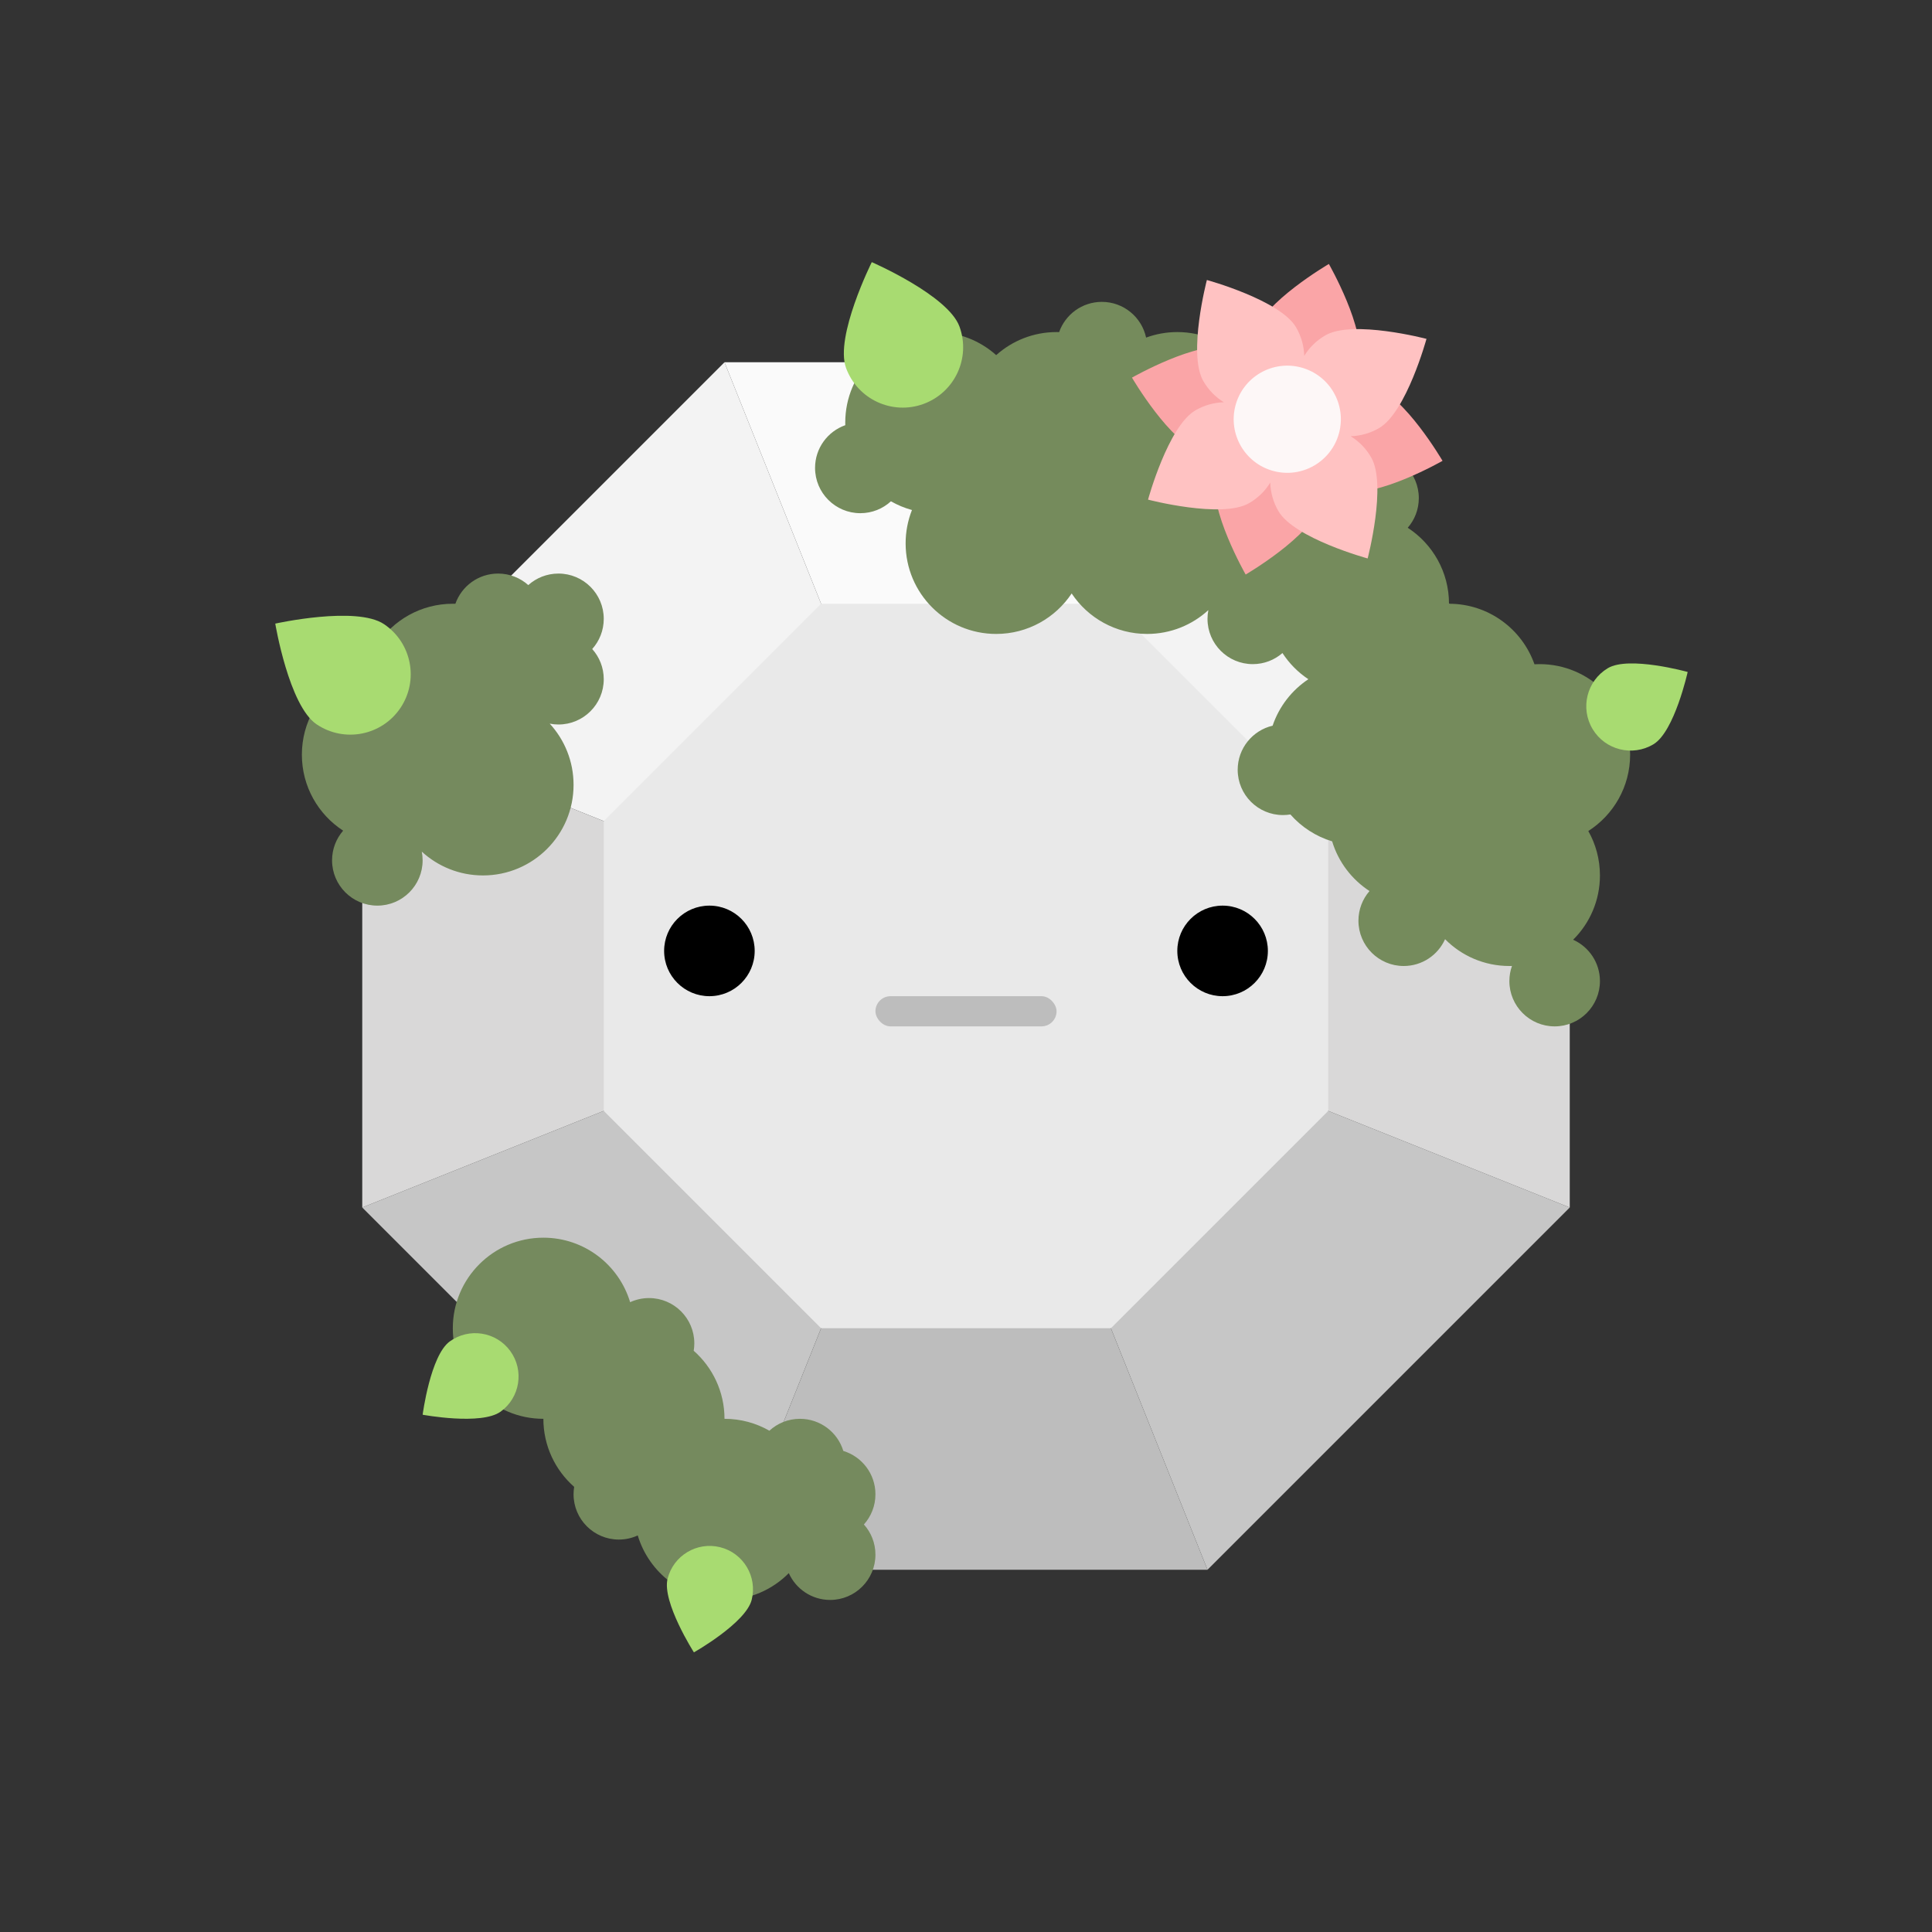 <?xml version="1.0" encoding="UTF-8"?>
<svg width="64px" height="64px" viewBox="0 0 64 64" version="1.1" xmlns="http://www.w3.org/2000/svg" xmlns:xlink="http://www.w3.org/1999/xlink">
    <rect x="0" y="0" width="64" height="64" fill="#333333" stroke="none"/>
    <!-- Generator: Sketch 54.1 (76490) - https://sketchapp.com -->
    <title>korble-1</title>
    <desc>Created with Sketch.</desc>
    <g id="korble-1" stroke="none" stroke-width="1" fill="none" fill-rule="evenodd">
        <g id="8-sided-rock" transform="translate(12, 12)">
            <g id="edges">
                <polygon id="Triangle-5" fill="#F3F3F3" points="12 0 20 20 3.55271368e-15 12"></polygon>
                <polygon id="Triangle-5-Copy-2" fill="#C6C6C6" transform="translate(10, 30) scale(1, -1) translate(-10, -30) " points="12 20 20 40 3.55271368e-15 32"></polygon>
                <polygon id="Triangle-5-Copy" fill="#F3F3F3" transform="translate(30, 10) scale(-1, 1) translate(-30, -10) " points="32 0 40 20 20 12"></polygon>
                <polygon id="Triangle-5-Copy-3" fill="#C6C6C6" transform="translate(30, 30) scale(-1, -1) translate(-30, -30) " points="32 20 40 40 20 32"></polygon>
                <polygon id="Triangle-6" fill="#D9D8D8" points="1.77635684e-15 12 20 20 1.77635684e-15 28"></polygon>
                <polygon id="Triangle-6-Copy" fill="#D9D8D8" transform="translate(30, 20) scale(-1, 1) translate(-30, -20) " points="20 12 40 20 20 28"></polygon>
                <polygon id="Triangle-6-Copy-3" fill="#BDBDBD" points="20 20 28 40 12 40"></polygon>
                <polygon id="Triangle-6-Copy-2" fill="#FAFAFA" points="20 20 28 0 12 3.55271368e-15"></polygon>
            </g>
            <path d="M24.8,32 L15.2,32 L8,24.8 L8,15.2 L15.2,8 L24.8,8 L32,15.2 L32,24.8 L24.8,32 Z" id="front" fill="#E9E9E9"></path>
        </g>
        <g id="eyes" transform="translate(22, 30)" fill="#000000">
            <circle id="Oval-23" cx="1.5" cy="1.5" r="1.5"></circle>
            <circle id="Oval-23-Copy" cx="18.5" cy="1.5" r="1.5"></circle>
        </g>
        <rect id="mouth" fill="#BDBDBD" x="29" y="33" width="6" height="1" rx="0.5"></rect>
        <path d="M50.086,31.999 C50.057,32 50.029,32 50,32 C49.167,32 48.413,31.661 47.87,31.112 C47.635,31.636 47.11,32 46.5,32 C45.672,32 45,31.328 45,30.5 C45,30.124 45.138,29.78 45.367,29.517 C44.781,29.136 44.336,28.555 44.129,27.871 C43.587,27.707 43.11,27.394 42.746,26.98 C42.666,26.993 42.584,27 42.5,27 C41.672,27 41,26.328 41,25.5 C41,24.79 41.494,24.194 42.157,24.039 C42.372,23.404 42.793,22.864 43.341,22.5 C42.999,22.273 42.707,21.977 42.483,21.633 C42.22,21.862 41.876,22 41.5,22 C40.672,22 40,21.328 40,20.5 C40,20.401 40.01,20.304 40.028,20.211 C39.494,20.701 38.782,21 38,21 C36.957,21 36.037,20.467 35.5,19.659 C34.963,20.467 34.043,21 33,21 C31.343,21 30,19.657 30,18 C30,17.61 30.075,17.237 30.21,16.895 C29.964,16.828 29.73,16.73 29.513,16.606 C29.246,16.851 28.891,17 28.5,17 C27.672,17 27,16.328 27,15.5 C27,14.846 27.418,14.291 28.001,14.085 C28,14.057 28,14.028 28,14 C28,12.343 29.343,11 31,11 C31.768,11 32.469,11.289 33,11.764 C33.531,11.289 34.232,11 35,11 C35.028,11 35.057,11 35.085,11.001 C35.291,10.418 35.846,10 36.5,10 C37.22,10 37.821,10.507 37.966,11.183 C38.289,11.065 38.637,11 39,11 C40.657,11 42,12.343 42,14 C43.055,14 43.982,14.544 44.517,15.367 C44.78,15.138 45.124,15 45.5,15 C46.328,15 47,15.672 47,16.5 C47,16.876 46.862,17.22 46.633,17.483 C47.456,18.018 48,18.945 48,20 C49.308,20 50.42,20.837 50.831,22.005 C50.887,22.002 50.943,22 51,22 C52.657,22 54,23.343 54,25 C54,26.062 53.448,26.996 52.615,27.529 C52.86,27.963 53,28.465 53,29 C53,29.833 52.661,30.587 52.112,31.13 C52.636,31.365 53,31.89 53,32.5 C53,33.328 52.328,34 51.5,34 C50.672,34 50,33.328 50,32.5 C50,32.324 50.03,32.156 50.086,31.999 Z" id="Combined-Shape" fill="#758B5C"></path>
        <path d="M13.972,28.211 C13.99,28.304 14,28.401 14,28.5 C14,29.328 13.328,30 12.5,30 C11.672,30 11,29.328 11,28.5 C11,28.124 11.138,27.78 11.367,27.517 C10.544,26.982 10,26.055 10,25 C10,24.459 10.143,23.951 10.394,23.513 C10.149,23.246 10,22.891 10,22.5 C10,21.672 10.672,21 11.5,21 C11.876,21 12.22,21.138 12.483,21.367 C13.018,20.544 13.945,20 15,20 C15.028,20 15.057,20 15.085,20.001 C15.291,19.418 15.846,19 16.5,19 C16.884,19 17.235,19.144 17.5,19.382 C17.765,19.144 18.116,19 18.5,19 C19.328,19 20,19.672 20,20.5 C20,20.884 19.856,21.235 19.618,21.5 C19.856,21.765 20,22.116 20,22.5 C20,23.328 19.328,24 18.5,24 C18.401,24 18.304,23.99 18.211,23.972 C18.701,24.506 19,25.218 19,26 C19,27.657 17.657,29 16,29 C15.218,29 14.506,28.701 13.972,28.211 Z" id="Combined-Shape" fill="#758A5E"></path>
        <path d="M22.98,44.746 C23.605,45.296 24,46.102 24,47 C24.541,47 25.049,47.143 25.487,47.394 C25.754,47.149 26.109,47 26.5,47 C27.177,47 27.749,47.448 27.936,48.064 C28.552,48.251 29,48.823 29,49.5 C29,49.884 28.856,50.235 28.618,50.5 C28.856,50.765 29,51.116 29,51.5 C29,52.328 28.328,53 27.5,53 C26.89,53 26.365,52.636 26.13,52.112 C25.587,52.661 24.833,53 24,53 C22.643,53 21.497,52.099 21.126,50.863 C20.936,50.951 20.723,51 20.5,51 C19.672,51 19,50.328 19,49.5 C19,49.416 19.007,49.334 19.02,49.254 C18.395,48.704 18,47.898 18,47 C16.343,47 15,45.657 15,44 C15,42.343 16.343,41 18,41 C19.357,41 20.503,41.901 20.874,43.137 C21.064,43.049 21.277,43 21.5,43 C22.328,43 23,43.672 23,44.5 C23,44.584 22.993,44.666 22.98,44.746 Z" id="Combined-Shape" fill="#758A5E"></path>
        <g id="flower" transform="translate(42.798, 13.798) rotate(-75) translate(-42.798, -13.798) translate(34.798, 5.798)">
            <path d="M6.336,6.336 C6.184,6.057 6.097,5.733 6.097,5.387 C6.097,4.342 7.873,2.547 7.873,2.547 C7.873,2.547 9.648,4.342 9.648,5.387 C9.648,5.733 9.561,6.057 9.409,6.336 C9.688,6.184 10.012,6.097 10.358,6.097 C11.404,6.097 13.198,7.873 13.198,7.873 C13.198,7.873 11.404,9.648 10.358,9.648 C10.012,9.648 9.688,9.561 9.409,9.409 C9.561,9.688 9.648,10.012 9.648,10.358 C9.648,11.404 7.873,13.198 7.873,13.198 C7.873,13.198 6.097,11.404 6.097,10.358 C6.097,10.012 6.184,9.688 6.336,9.409 C6.057,9.561 5.733,9.648 5.387,9.648 C4.342,9.648 2.547,7.873 2.547,7.873 C2.547,7.873 4.342,6.097 5.387,6.097 C5.733,6.097 6.057,6.184 6.336,6.336 Z M7.085,7.085 C7.21,7.322 7.281,7.59 7.281,7.873 C7.281,8.156 7.21,8.423 7.085,8.661 C7.322,8.535 7.59,8.464 7.873,8.464 C8.156,8.464 8.423,8.535 8.661,8.661 C8.535,8.423 8.464,8.156 8.464,7.873 C8.464,7.59 8.535,7.322 8.661,7.085 C8.423,7.21 8.156,7.281 7.873,7.281 C7.59,7.281 7.322,7.21 7.085,7.085 Z" id="Combined-Shape" fill="#FAA5A7"></path>
            <path d="M6.336,6.336 C6.184,6.057 6.097,5.733 6.097,5.387 C6.097,4.342 7.873,2.547 7.873,2.547 C7.873,2.547 9.648,4.342 9.648,5.387 C9.648,5.733 9.561,6.057 9.409,6.336 C9.688,6.184 10.012,6.097 10.358,6.097 C11.404,6.097 13.198,7.873 13.198,7.873 C13.198,7.873 11.404,9.648 10.358,9.648 C10.012,9.648 9.688,9.561 9.409,9.409 C9.561,9.688 9.648,10.012 9.648,10.358 C9.648,11.404 7.873,13.198 7.873,13.198 C7.873,13.198 6.097,11.404 6.097,10.358 C6.097,10.012 6.184,9.688 6.336,9.409 C6.057,9.561 5.733,9.648 5.387,9.648 C4.342,9.648 2.547,7.873 2.547,7.873 C2.547,7.873 4.342,6.097 5.387,6.097 C5.733,6.097 6.057,6.184 6.336,6.336 Z M7.085,7.085 C7.21,7.322 7.281,7.59 7.281,7.873 C7.281,8.156 7.21,8.423 7.085,8.661 C7.322,8.535 7.59,8.464 7.873,8.464 C8.156,8.464 8.423,8.535 8.661,8.661 C8.535,8.423 8.464,8.156 8.464,7.873 C8.464,7.59 8.535,7.322 8.661,7.085 C8.423,7.21 8.156,7.281 7.873,7.281 C7.59,7.281 7.322,7.21 7.085,7.085 Z" id="Combined-Shape-Copy" fill="#FFC2C2" transform="translate(7.873, 7.873) rotate(-315) translate(-7.873, -7.873) "></path>
            <circle id="Oval" fill="#FDF7F7" cx="7.873" cy="7.873" r="1.775"></circle>
        </g>
        <path d="M54.332,25.043 C55.143,25.043 55.801,24.385 55.801,23.573 C55.801,22.762 54.332,21.369 54.332,21.369 C54.332,21.369 52.862,22.762 52.862,23.573 C52.862,24.385 53.52,25.043 54.332,25.043 Z" id="Oval-25" fill="#A8DB71" transform="translate(54.332, 23.206) rotate(59) translate(-54.332, -23.206) "></path>
        <path d="M29.734,13.533 C30.839,13.533 31.734,12.638 31.734,11.533 C31.734,10.429 29.734,8.533 29.734,8.533 C29.734,8.533 27.734,10.429 27.734,11.533 C27.734,12.638 28.63,13.533 29.734,13.533 Z" id="Oval-25-Copy-5" fill="#A8DB71" transform="translate(29.734, 11.033) rotate(-20) translate(-29.734, -11.033) "></path>
        <path d="M11.191,24.556 C12.296,24.556 13.191,23.661 13.191,22.556 C13.191,21.451 11.191,19.556 11.191,19.556 C11.191,19.556 9.191,21.451 9.191,22.556 C9.191,23.661 10.086,24.556 11.191,24.556 Z" id="Oval-25-Copy-6" fill="#A8DB71" transform="translate(11.191, 22.056) rotate(-56) translate(-11.191, -22.056) "></path>
        <path d="M15.452,47.605 C16.245,47.605 16.888,46.962 16.888,46.169 C16.888,45.376 15.452,44.016 15.452,44.016 C15.452,44.016 14.016,45.376 14.016,46.169 C14.016,46.962 14.659,47.605 15.452,47.605 Z" id="Oval-25-Copy-8" fill="#A8DB71" transform="translate(15.452, 45.81) rotate(-126) translate(-15.452, -45.81) "></path>
        <path d="M23.421,54.79 C24.214,54.79 24.857,54.147 24.857,53.354 C24.857,52.561 23.421,51.2 23.421,51.2 C23.421,51.2 21.985,52.561 21.985,53.354 C21.985,54.147 22.628,54.79 23.421,54.79 Z" id="Oval-25-Copy-9" fill="#A8DB71" transform="translate(23.421, 52.995) rotate(-166) translate(-23.421, -52.995) "></path>
    </g>
</svg>